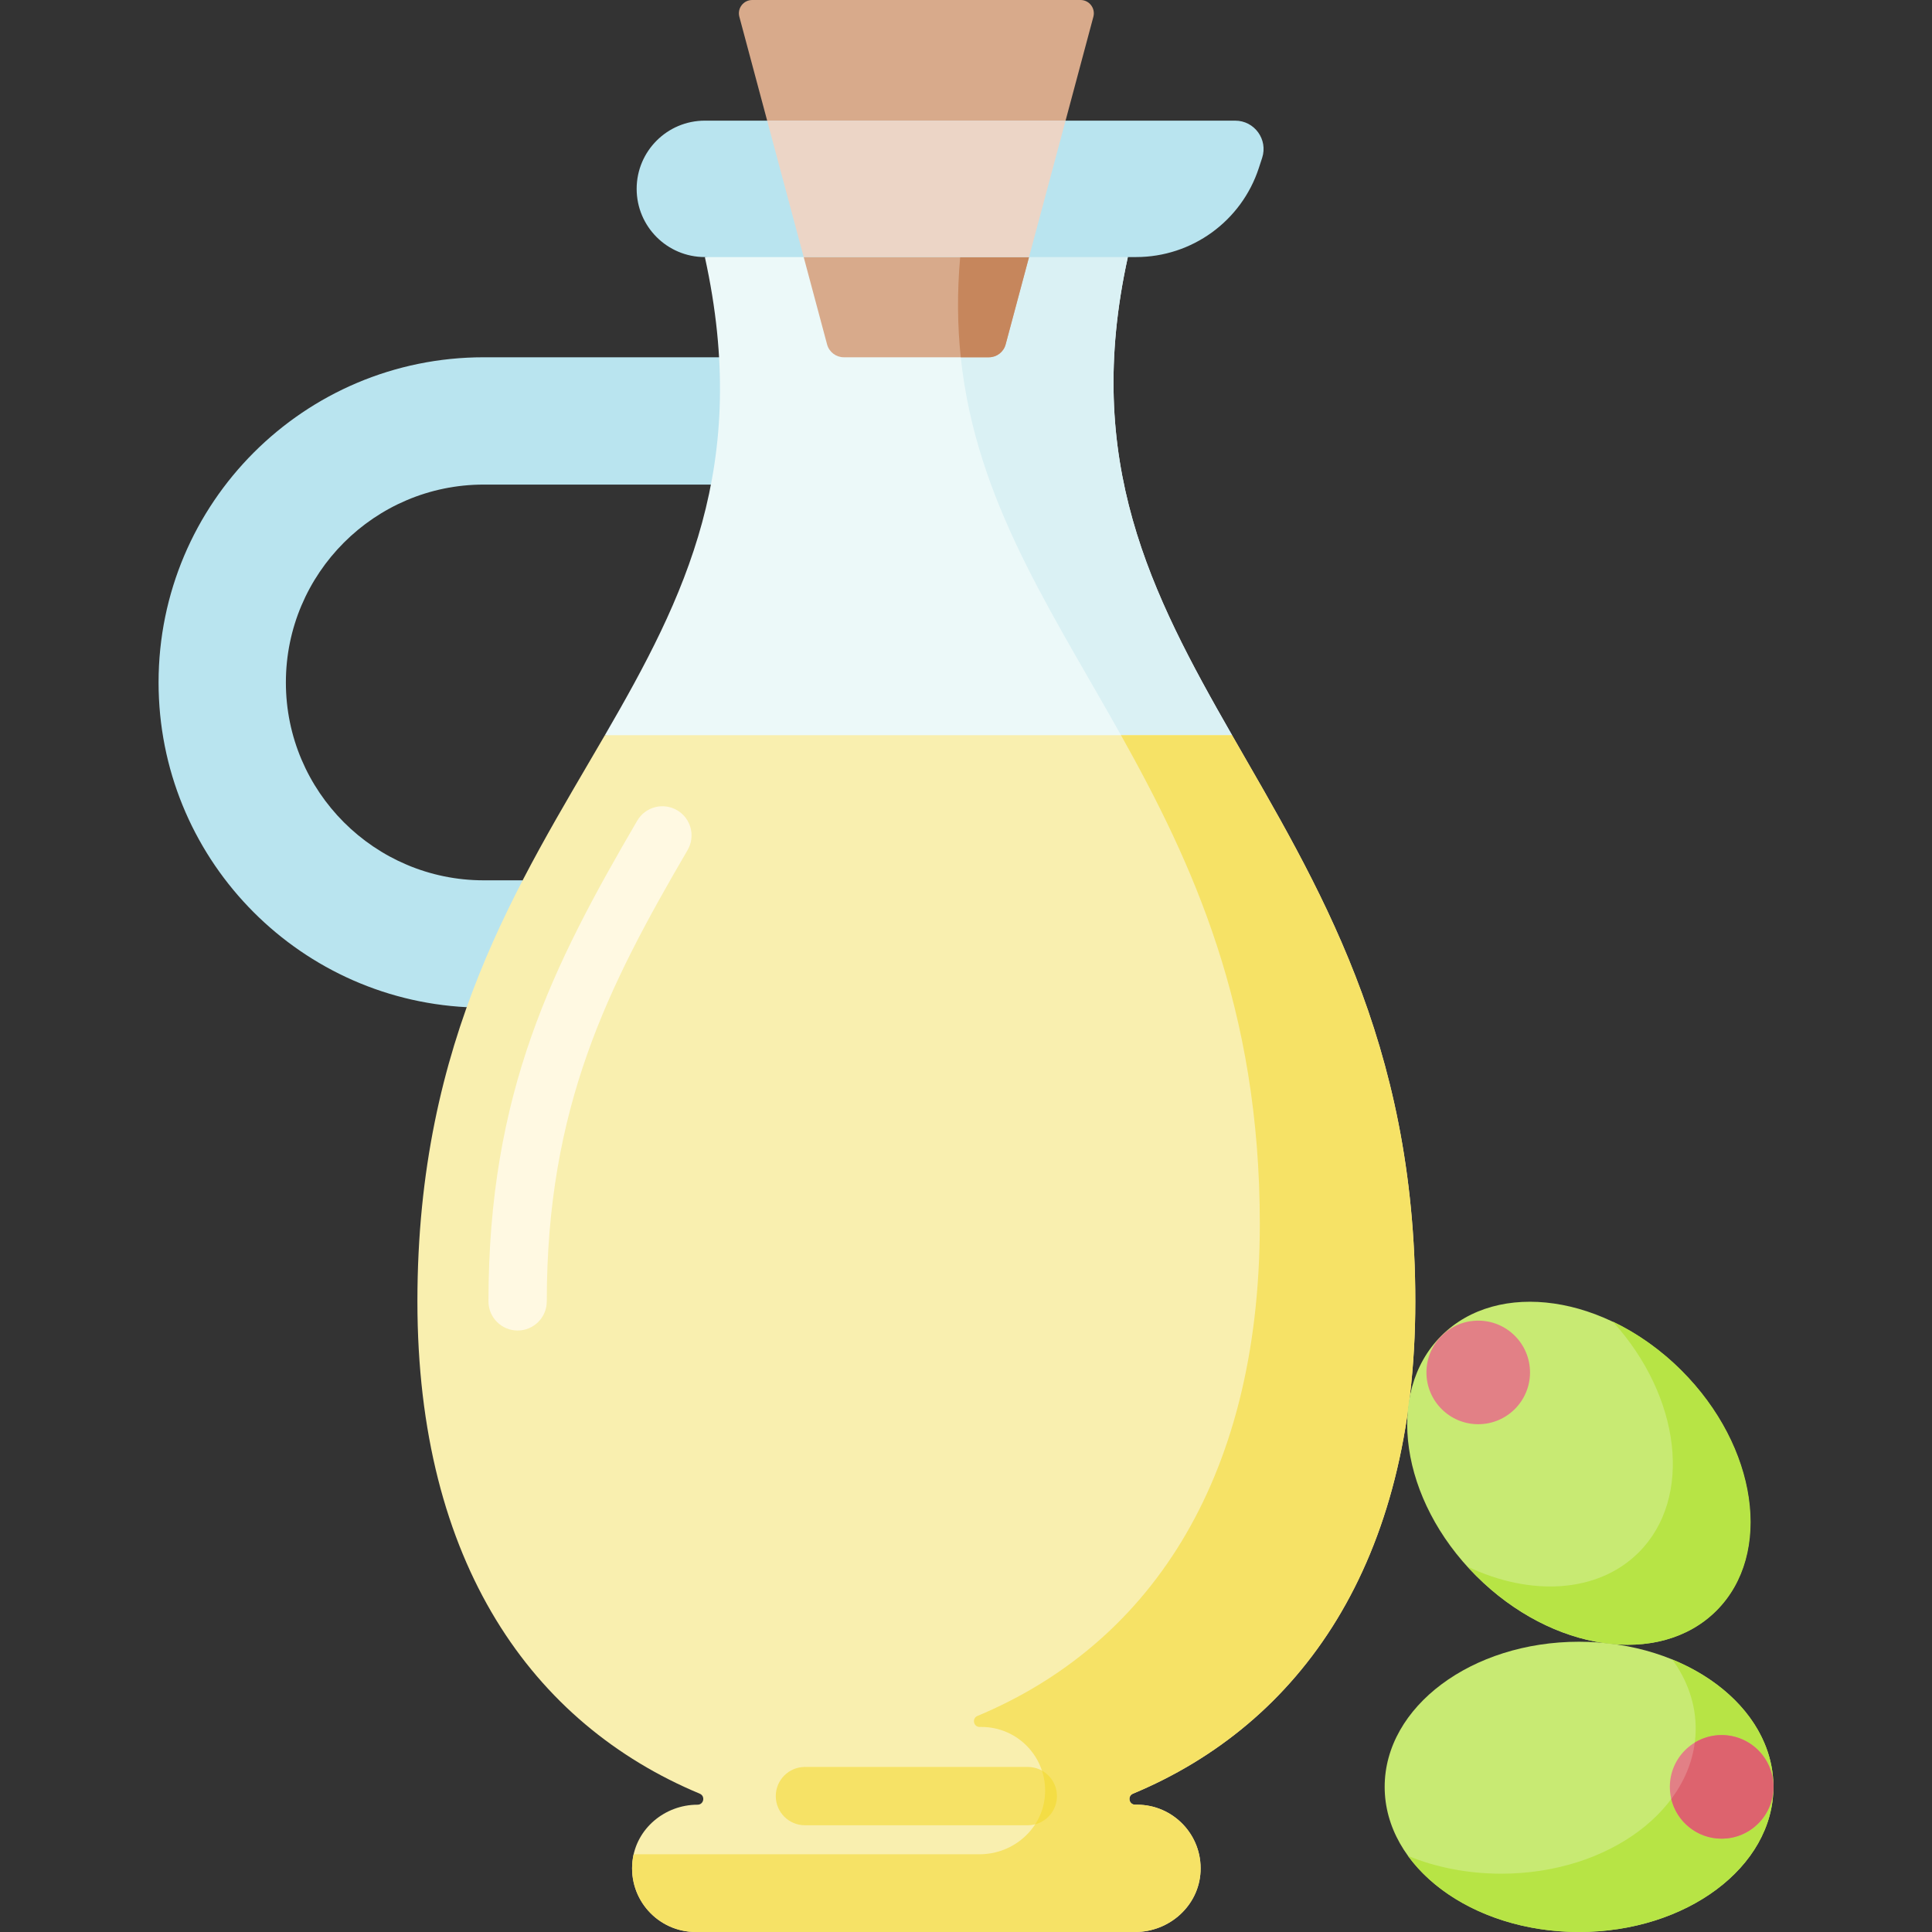 <svg id="Capa_1" enable-background="new 0 0 512 512" height="512" viewBox="0 0 512 512" width="512" xmlns="http://www.w3.org/2000/svg"><rect x="0" y="0" width="512" height="512" fill="#333333" stroke="none"/><g><g><path d="m138.509 233.294h-10.311c-28.913 0-52.436-23.523-52.436-52.437s23.523-52.438 52.436-52.438h70.509c2.01-10.447 2.861-21.58 2.157-33.738h-72.666c-47.593 0-86.175 38.582-86.175 86.175 0 46.08 36.167 83.712 81.664 86.059 0 0 13.464-5.953 16.145-11.897 2.335-5.175-1.323-21.724-1.323-21.724z" fill="#b9e4ef"/></g><g><path d="m298.893 68.125-61.109-9.738-50.988 9.738c12.162 55.245-5.261 90.111-26.495 126.709l87.954 27.898 78.253-27.898c-21.504-37.541-39.537-72.552-27.615-126.709z" fill="#ecf9f9"/></g><g><path d="m254.46 68.125c-3.848 42.892 12.191 73.547 30.841 106.105 3.863 6.744 7.839 13.57 11.772 20.604l20.12 8.7 9.315-8.7c-21.504-37.54-39.537-72.551-27.615-126.708l-12.679-11.629z" fill="#daf1f4"/></g><g><path d="m289.756 4.443c.6-2.242-1.089-4.443-3.41-4.443h-87.001c-2.321 0-4.011 2.202-3.41 4.443l7.372 27.53 37.678 7.798 41.4-7.798z" fill="#d8aa8b"/></g><g><path d="m223.623 94.681h38.442c2.08 0 3.9-1.397 4.438-3.406l6.199-23.15-32.592-9.738-27.125 9.738 6.199 23.15c.539 2.009 2.359 3.406 4.439 3.406z" fill="#d8aa8b"/></g><g><path d="m254.611 94.681h7.455c2.08 0 3.9-1.397 4.438-3.406l6.199-23.15h-18.243c-.842 9.389-.732 18.191.151 26.556z" fill="#c6865c"/></g><g><path d="m160.301 194.834c-22.669 39.072-49.683 80.117-49.683 150.039 0 69.424 30.544 111.993 74.816 130.468 1.539.642 1.088 2.924-.579 2.924-8.678 0-16.307 6.356-17.242 14.983-1.102 10.159 6.828 18.752 16.766 18.752h116.455c9.083 0 16.898-6.98 17.325-16.053.456-9.687-7.263-17.683-16.849-17.683h-.476c-1.668 0-2.118-2.282-.579-2.924 44.272-18.475 74.816-61.044 74.816-130.468 0-69.088-26.164-110.936-48.563-150.039h-166.207z" fill="#f9efaf"/></g><g><path d="m300.255 475.34c44.272-18.475 74.816-61.044 74.816-130.468 0-69.089-26.164-110.936-48.563-150.039h-29.435c18.874 33.745 36.791 72.263 36.791 129.435 0 69.424-30.544 111.993-74.816 130.468-1.539.642-1.088 2.924.579 2.924h.476c9.586 0 17.305 7.997 16.849 17.684-.427 9.073-8.242 16.053-17.325 16.053h-91.704c-.137.604-.241 1.221-.31 1.85-1.102 10.16 6.828 18.753 16.766 18.753h116.455c9.083 0 16.898-6.98 17.325-16.053.456-9.687-7.263-17.684-16.849-17.684h-.476c-1.667.001-2.118-2.281-.579-2.923z" fill="#f6e266"/></g><g><ellipse cx="418.464" cy="473.538" fill="#c8ea73" rx="51.512" ry="38.462"/></g><g><ellipse cx="418.464" cy="390.426" fill="#c8ea73" rx="38.462" ry="51.512" transform="matrix(.707 -.707 .707 .707 -153.507 410.252)"/></g><g><path d="m443.179 439.783c3.951 5.442 6.194 11.676 6.194 18.301 0 21.242-23.063 38.463-51.512 38.463-8.956 0-17.378-1.707-24.714-4.708 8.715 12.007 25.741 20.161 45.317 20.161 28.45 0 51.512-17.22 51.512-38.463.001-14.555-10.827-27.221-26.797-33.754z" fill="#b7e445"/></g><g><path d="m445.662 363.228c-5.603-5.603-11.855-9.965-18.285-13.02 18.095 19.923 21.333 46.764 6.909 61.189-10.837 10.837-28.682 11.704-45.337 3.792.748.823 1.521 1.635 2.319 2.433 20.117 20.117 48.601 24.248 63.622 9.228 15.02-15.02 10.888-43.505-9.228-63.622z" fill="#b7e445"/></g><g><circle cx="456.252" cy="473.538" fill="#e28086" r="13.725"/></g><g><path d="m456.252 459.813c-2.606 0-5.042.726-7.117 1.987-.692 5.387-2.871 10.45-6.228 14.956 1.448 6.027 6.874 10.507 13.345 10.507 7.509 0 13.609-6.03 13.723-13.512.001-.071.002-.142.002-.213 0-7.581-6.145-13.725-13.725-13.725z" fill="#dd636e"/></g><g><circle cx="391.745" cy="363.706" fill="#e28086" r="13.725"/></g><g><path d="m272.375 483.713h-59.06c-4.267 0-7.726-3.459-7.726-7.726 0-4.268 3.459-7.726 7.726-7.726h59.06c4.267 0 7.726 3.459 7.726 7.726 0 4.268-3.459 7.726-7.726 7.726z" fill="#f6e266"/></g><path d="m274.339 483.461c3.316-.869 5.762-3.886 5.762-7.474 0-2.908-1.606-5.439-3.979-6.758.631 1.91.931 3.971.83 6.115-.141 2.992-1.085 5.756-2.613 8.117z" fill="#f4dd45"/><g><path d="m137.174 352.599c-4.267 0-7.726-3.459-7.726-7.726 0-55.429 17.085-89.108 39.42-127.376 2.151-3.685 6.885-4.929 10.567-2.779 3.686 2.151 4.93 6.882 2.779 10.567-21.141 36.224-37.313 68.031-37.313 119.588-.001 4.267-3.46 7.726-7.727 7.726z" fill="#fff9e2"/></g><g><path d="m327.337 31.973h-140.541c-9.983 0-18.076 8.093-18.076 18.076 0 9.983 8.093 18.076 18.076 18.076h114.266c14.811 0 27.943-9.524 32.543-23.603l.88-2.693c1.588-4.861-2.034-9.856-7.148-9.856z" fill="#b9e4ef"/></g><g><path d="m282.384 31.974h-79.078l9.68 36.151h59.717z" fill="#ecd5c6"/></g></g></svg>